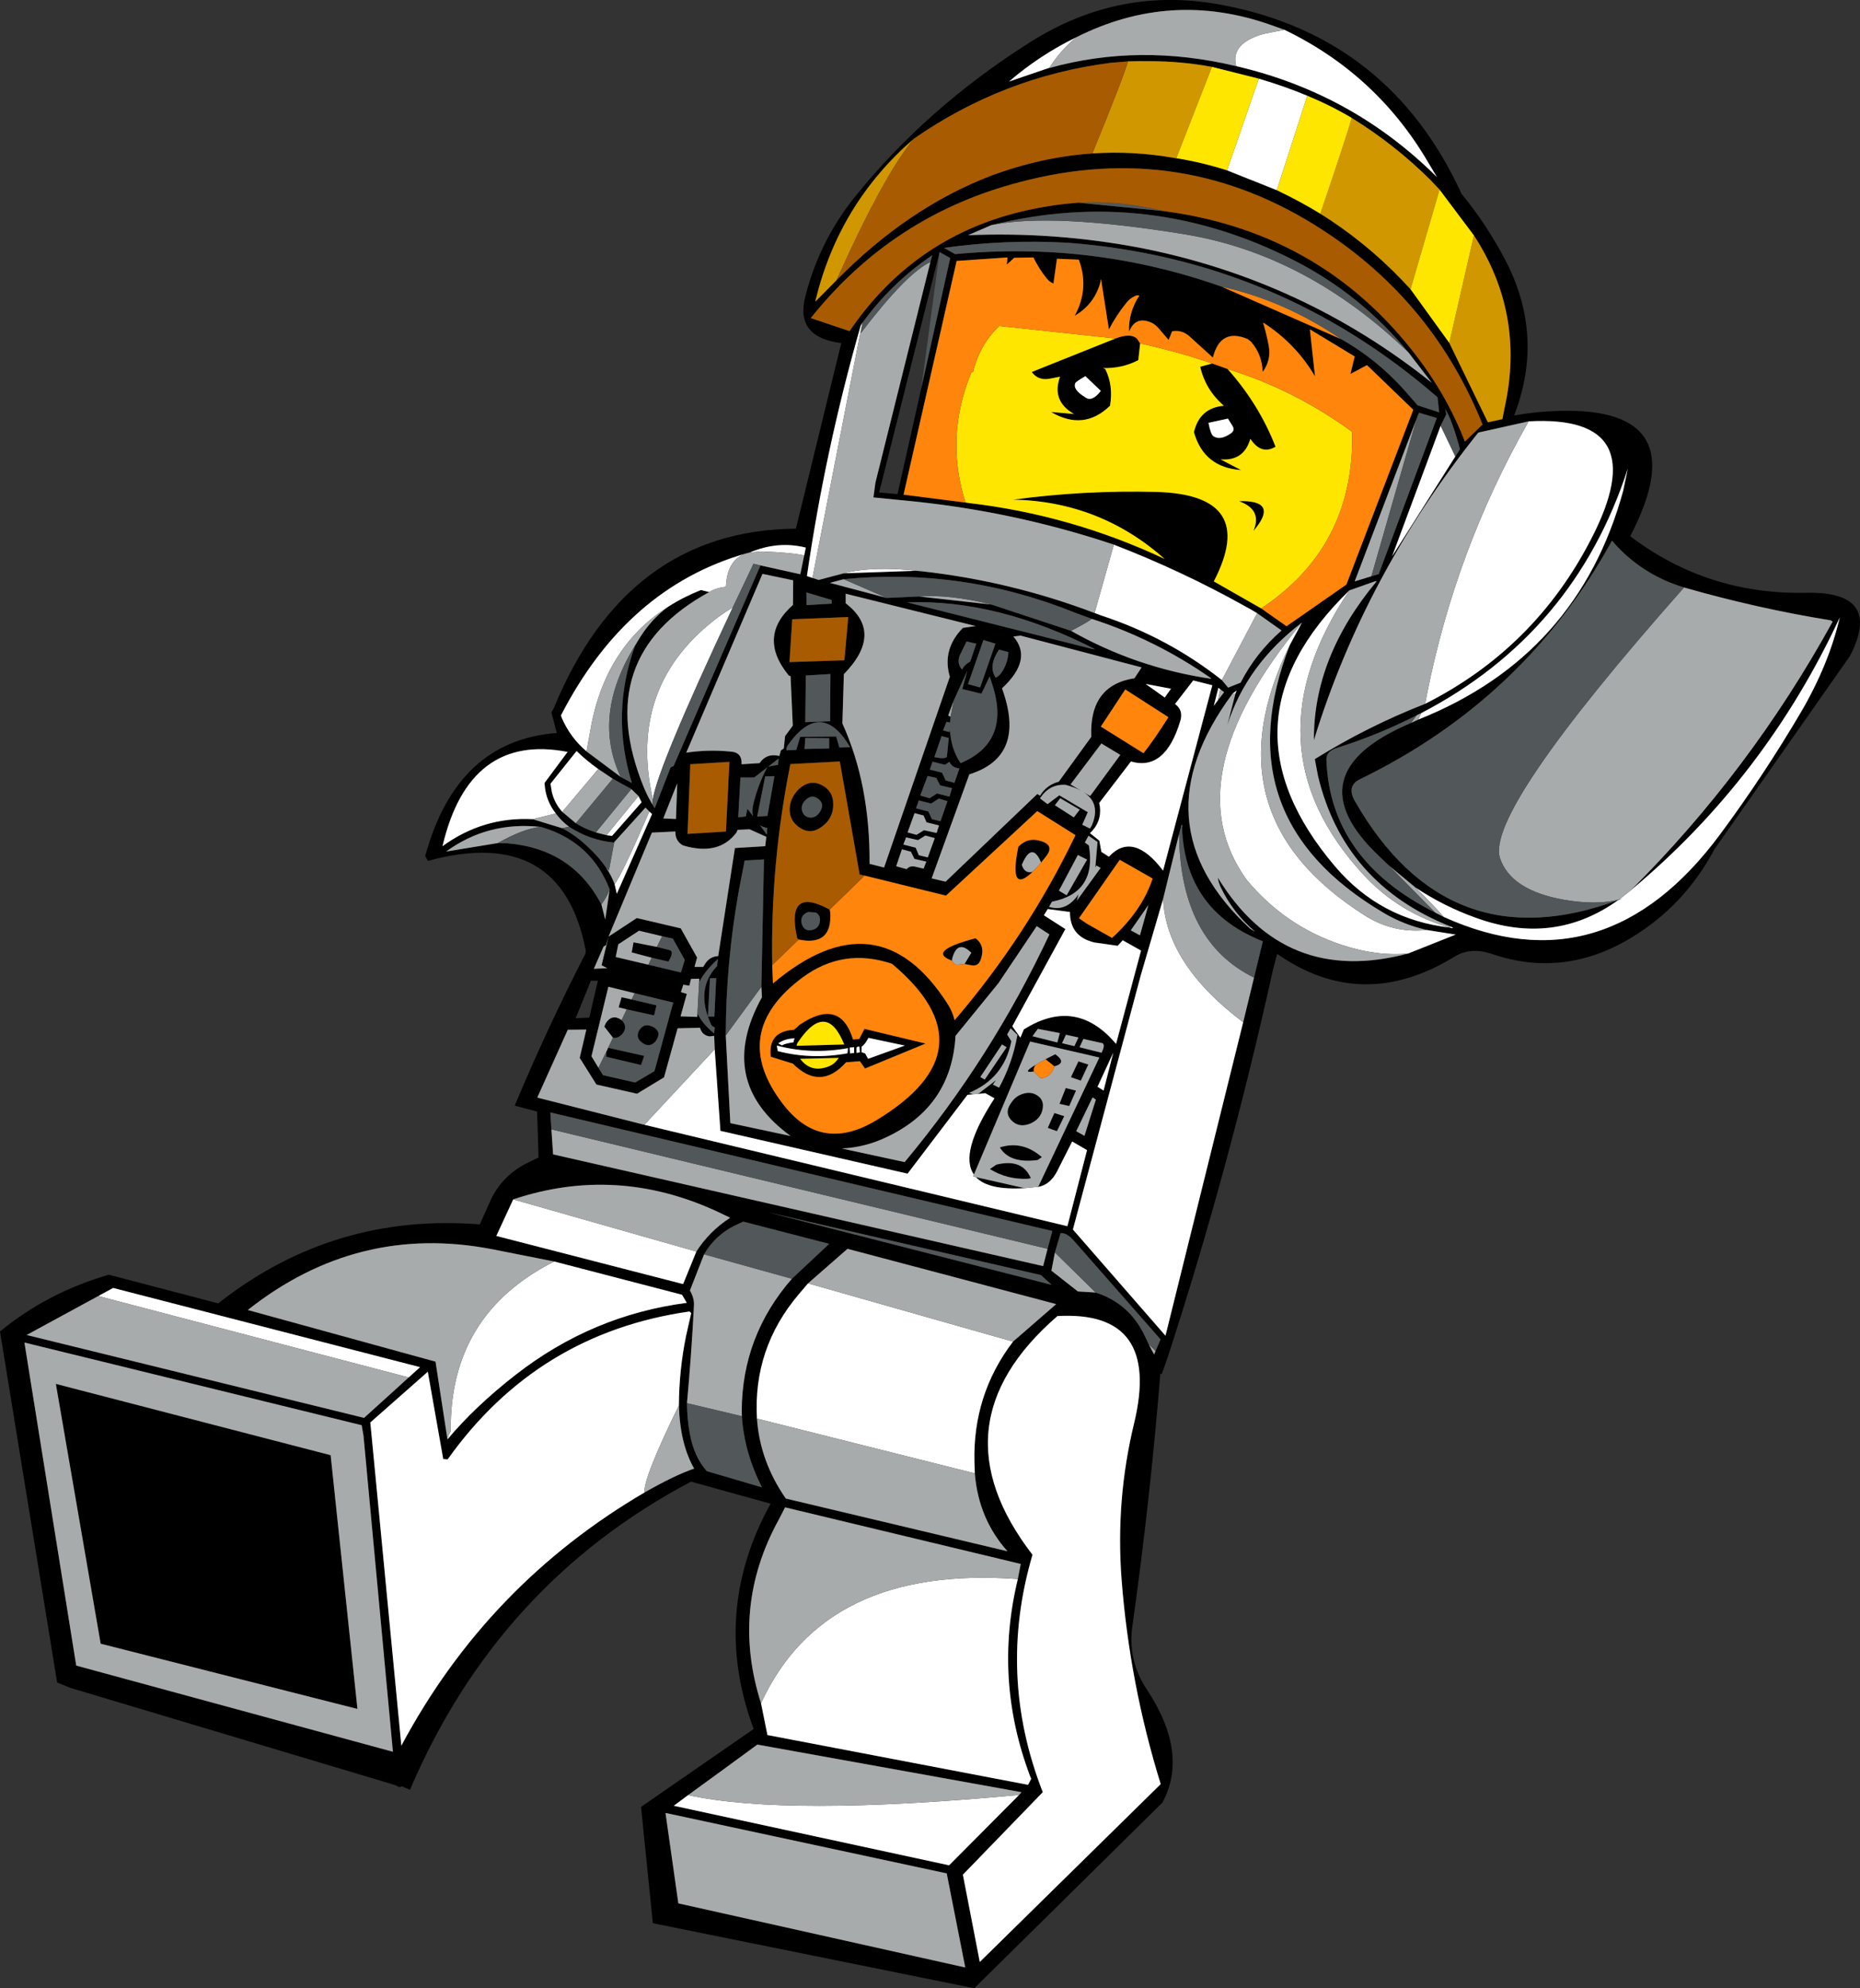 <?xml version="1.0" encoding="UTF-8" standalone="no"?>
<svg xmlns:xlink="http://www.w3.org/1999/xlink" height="541.0px" width="506.3px" xmlns="http://www.w3.org/2000/svg">
  <rect width="100%" height="100%" fill="#333333" stroke="none"/>
  <g transform="matrix(1.0, 0.0, 0.0, 1.0, 0.0, 0.0)">
    <path d="M393.0 249.5 Q436.85 269.3 468.2 227.05 480.1 211.0 490.3 193.65 497.8 180.8 500.8 168.0 480.5 211.75 443.85 242.3 476.45 209.85 498.85 169.15 L498.35 168.8 Q478.25 165.55 458.4 159.85 447.75 156.65 440.15 148.65 L438.8 147.1 Q415.2 190.15 370.25 212.0 366.4 213.85 368.85 218.05 394.15 262.05 440.5 244.9 422.95 257.5 401.65 249.7 393.0 246.6 385.3 241.5 L378.0 235.45 375.8 233.35 Q351.35 210.55 384.1 196.7 L386.05 195.8 Q429.55 178.5 441.85 133.5 L443.1 127.5 Q428.6 172.3 386.85 194.05 L385.6 194.65 Q375.3 199.9 364.25 203.4 361.0 204.3 361.05 206.6 361.95 233.95 390.65 248.3 L393.0 249.5 M491.65 161.3 Q512.6 160.85 503.6 178.45 L466.7 231.05 Q458.55 246.35 444.2 255.05 425.75 266.3 406.05 259.55 400.25 257.6 395.85 260.35 370.8 275.7 347.65 259.55 L346.55 263.7 Q334.5 318.2 318.0 368.85 L316.35 373.55 316.25 373.85 316.2 373.95 316.1 373.9 315.85 373.7 Q313.1 407.95 308.25 442.35 306.9 451.8 312.2 459.75 323.65 477.1 316.4 490.5 L265.2 541.0 177.7 523.3 174.5 491.65 205.15 470.45 Q193.4 438.8 209.75 409.15 L188.1 403.15 Q135.5 430.95 111.6 487.0 L109.4 486.05 Q109.1 486.2 108.75 486.3 L107.5 485.7 19.1 459.25 15.55 457.8 0.0 362.3 Q12.95 351.65 29.65 346.85 L59.4 354.65 Q90.65 330.0 130.6 333.15 L133.7 326.25 Q136.75 320.0 143.1 316.65 L146.6 314.95 146.2 302.45 140.1 300.85 Q148.95 279.7 159.4 259.4 L159.45 258.65 Q152.85 224.35 116.45 234.25 L115.75 232.9 Q124.3 201.5 151.55 199.45 L150.1 193.85 150.8 192.55 Q170.75 144.25 216.65 143.85 L229.0 93.35 Q216.35 91.8 219.2 80.7 223.0 65.8 232.4 53.95 252.1 29.35 280.45 11.45 305.05 -4.1 333.15 1.45 378.3 10.15 397.85 52.75 404.7 61.1 409.7 70.65 420.55 91.35 412.15 113.05 418.3 111.95 424.45 111.8 462.05 110.75 443.75 145.9 464.75 161.85 491.65 161.3 M336.5 18.0 Q368.2 25.35 391.15 48.2 L388.7 44.1 Q374.65 20.15 349.6 8.1 L346.1 6.85 Q318.8 -2.85 292.95 10.15 283.0 15.0 274.65 22.2 L284.6 18.8 285.65 18.45 285.65 18.5 Q310.1 11.7 336.5 18.0 M391.85 51.6 L389.4 49.0 Q379.65 39.3 367.95 32.1 362.45 28.8 355.85 26.05 349.75 23.5 342.65 21.4 L329.9 18.2 Q321.55 16.65 312.95 16.65 309.95 16.6 307.05 16.7 L302.25 17.1 Q273.1 20.85 248.75 37.75 228.4 55.35 222.0 81.7 L221.95 82.05 227.7 76.25 Q247.2 56.45 269.8 47.8 283.55 42.7 297.35 41.75 308.55 41.0 319.75 43.0 L320.2 43.05 Q327.1 44.15 334.0 46.35 L347.55 51.75 Q353.95 54.8 359.4 58.15 L362.2 59.95 Q374.2 67.95 383.95 78.7 L394.5 93.3 405.0 114.9 408.95 114.05 409.65 110.55 Q415.1 85.35 401.2 64.05 L391.85 51.6 M343.3 165.55 L350.2 170.4 366.5 159.05 384.7 111.5 372.1 99.35 367.6 101.75 368.75 97.0 356.55 89.6 357.95 102.4 Q352.65 93.4 343.8 87.75 344.75 90.85 345.35 94.1 346.1 97.9 343.7 101.2 343.55 96.4 340.5 92.95 L339.6 92.25 Q332.2 89.15 330.15 97.3 L324.15 91.85 Q321.85 89.6 319.05 90.15 L318.1 92.5 315.4 89.35 Q314.65 88.5 313.75 87.95 309.15 85.7 307.35 90.25 307.1 85.05 310.15 80.4 L309.45 80.35 308.75 80.65 Q307.5 81.25 306.6 82.4 303.85 85.8 301.85 89.65 L299.7 75.9 299.4 77.3 Q297.65 82.95 292.55 85.9 296.6 78.45 293.65 70.65 L287.7 70.4 286.75 77.15 Q285.6 76.7 284.75 75.55 282.75 73.05 281.3 70.05 L276.05 70.15 274.05 72.0 274.25 70.05 260.4 71.0 245.95 134.6 262.85 136.75 263.55 136.85 Q291.55 140.1 317.05 152.1 299.4 136.45 275.8 135.95 295.15 133.35 314.7 133.85 342.65 134.6 330.4 158.2 L343.3 165.55 M303.65 92.1 Q307.65 90.55 309.45 92.1 L310.35 93.45 309.85 98.0 Q305.4 100.3 300.2 100.15 L300.85 100.4 Q303.1 104.9 302.15 110.4 295.0 117.35 286.1 112.1 L292.35 112.65 Q286.15 109.1 288.55 102.5 L285.7 103.05 Q282.65 103.6 280.9 101.3 L280.9 101.2 303.65 92.1 M329.95 98.9 L334.15 100.4 Q342.75 110.05 347.2 121.55 343.35 123.9 340.35 119.4 338.6 125.5 332.25 125.0 L337.8 127.9 Q327.7 127.2 325.0 117.6 326.5 111.0 333.15 110.4 328.15 106.1 326.7 99.8 L329.95 98.9 M332.55 78.0 L365.1 92.3 Q375.45 98.15 383.4 107.45 L385.9 110.3 391.75 112.2 391.3 108.1 Q347.9 70.4 290.65 66.05 273.7 65.1 256.95 67.45 L260.0 69.15 Q297.4 65.6 332.55 78.0 M383.35 95.85 Q370.55 80.3 352.65 71.05 312.85 50.6 269.85 61.25 L263.5 64.0 Q287.4 63.0 310.95 67.55 354.85 76.3 389.75 104.15 L383.35 95.85 M393.4 111.3 L393.35 111.2 393.4 111.35 393.7 112.7 392.15 115.85 378.95 151.35 396.15 124.2 397.4 122.25 Q395.35 114.45 393.4 111.3 M373.3 156.8 L375.3 156.2 391.1 113.75 386.25 112.3 385.55 114.1 368.75 158.2 373.3 156.8 M316.9 57.45 Q361.45 63.35 387.5 99.45 394.5 109.2 398.75 120.15 L403.55 115.5 Q390.15 82.15 360.05 62.6 321.95 37.8 277.6 49.55 243.05 58.5 220.7 86.55 L231.25 90.1 Q249.15 63.8 280.05 57.1 286.7 55.65 293.5 55.15 L316.9 57.45 M335.5 115.9 L334.25 113.9 328.95 115.05 Q329.55 118.2 330.3 118.7 332.2 119.95 335.15 117.85 336.2 117.05 335.5 115.9 M337.3 136.4 L338.4 136.35 Q348.0 136.5 341.2 144.45 343.65 138.65 337.3 136.4 M342.2 166.85 Q340.5 165.8 338.8 164.9 321.6 155.3 303.2 148.2 275.1 138.8 245.3 136.1 L237.75 135.35 238.3 131.3 253.25 71.3 253.75 69.45 Q242.7 76.95 234.85 87.7 L234.7 87.9 Q234.3 88.45 234.15 89.05 224.6 122.5 219.65 156.75 L221.15 157.25 222.85 157.8 229.65 156.0 249.7 155.3 250.5 155.4 250.95 155.45 Q275.15 158.15 297.95 166.8 L299.85 167.5 Q317.9 173.45 332.6 185.05 L334.3 187.1 337.7 185.75 Q341.85 177.65 348.85 171.55 L342.2 166.85 M291.55 171.65 Q309.3 181.7 329.7 184.7 L329.5 184.45 Q314.5 174.0 297.2 168.4 L292.6 166.7 Q262.05 154.4 229.65 157.6 L225.9 158.6 241.4 162.7 250.15 162.3 269.9 164.5 291.55 171.65 M331.55 190.5 L333.2 188.35 332.15 187.55 331.65 187.15 330.4 192.05 331.55 190.5 M336.3 188.7 L336.6 187.9 335.5 188.75 Q309.3 224.05 340.3 252.7 L341.7 253.55 Q335.7 248.5 332.35 241.55 331.7 240.25 331.5 238.8 349.6 268.4 383.3 259.45 L396.25 254.3 388.4 253.05 Q381.95 251.6 376.4 248.25 332.85 222.4 351.1 175.5 L354.4 169.4 Q339.35 180.85 334.1 197.25 L336.3 188.7 M330.0 186.45 L324.8 185.15 319.85 191.55 Q322.15 193.25 321.3 196.1 317.2 209.9 307.85 207.2 L299.2 218.5 299.4 219.45 Q299.9 223.7 296.7 226.7 L299.25 228.75 299.8 231.8 301.85 233.1 Q308.4 226.1 316.6 236.9 L330.0 186.45 M416.1 114.65 L402.4 117.7 Q371.5 156.35 357.65 201.4 357.5 178.75 374.75 158.15 L374.35 158.15 367.3 160.65 Q330.2 196.7 363.45 235.8 375.75 250.25 394.7 252.4 395.4 252.65 395.5 252.4 L394.8 252.1 Q365.7 240.45 358.75 211.05 L357.9 206.55 Q372.3 197.6 387.95 191.5 417.8 176.45 433.15 146.6 450.65 112.75 416.1 114.65 M341.35 266.0 L343.75 256.1 Q342.5 255.7 341.35 255.1 322.6 246.55 321.75 225.25 L321.7 224.35 321.55 224.7 320.9 227.1 316.6 244.6 310.5 265.45 292.05 334.55 317.25 363.45 338.4 278.15 341.35 266.0 M250.8 105.55 L258.65 70.2 255.75 68.6 239.3 134.0 244.3 134.45 250.8 105.55 M172.9 175.6 L174.15 173.55 Q177.35 168.4 181.95 165.05 186.0 162.45 190.8 160.55 L193.05 161.1 Q160.8 178.75 175.25 214.25 176.45 217.15 178.2 219.85 L178.25 219.8 182.55 208.8 183.35 208.45 207.0 153.85 217.85 156.25 218.9 151.15 219.35 149.0 Q211.7 147.1 204.05 150.35 L203.05 150.6 Q170.6 159.9 152.7 194.65 L152.9 195.3 Q155.2 200.65 159.65 204.45 L168.95 211.4 172.0 213.05 Q166.15 194.1 172.9 175.6 M226.4 164.25 L226.35 163.25 219.5 161.2 219.55 164.65 226.4 164.25 M230.2 161.55 L230.2 164.15 Q240.65 172.2 229.7 183.45 L229.3 196.85 Q236.85 213.45 236.7 235.05 L240.65 236.05 258.55 184.15 Q256.35 176.7 262.1 170.85 L265.6 170.35 230.2 161.55 M215.9 157.9 L207.55 156.15 186.8 204.8 Q192.75 203.9 198.8 204.5 202.05 204.65 201.85 207.95 L206.75 207.65 Q208.65 204.85 212.15 205.7 L212.55 204.2 213.35 203.65 213.7 200.3 215.8 197.45 215.2 184.0 214.7 183.8 Q206.05 173.25 215.85 164.6 L215.9 157.9 M219.35 183.8 L219.2 196.5 225.95 196.25 226.05 183.4 219.35 183.8 M215.65 168.5 L214.9 180.15 229.85 179.65 230.9 167.9 215.65 168.5 M299.65 106.35 L295.45 102.35 Q292.85 103.85 292.7 104.25 291.95 106.0 295.4 108.1 297.25 109.5 299.65 106.35 M277.8 172.95 L275.85 173.2 Q281.25 179.4 272.75 187.3 279.5 205.85 263.85 210.7 L253.6 239.0 257.4 239.9 282.35 216.05 283.1 216.5 Q284.9 213.55 288.2 212.7 L297.05 200.5 Q296.45 186.45 308.8 184.55 L310.75 181.6 277.8 172.95 M259.6 190.65 L258.1 194.7 258.75 195.0 258.6 196.6 257.65 196.4 256.7 198.75 258.5 199.2 258.6 198.55 Q258.8 203.6 261.45 207.65 274.7 202.15 270.45 187.35 L269.4 184.05 267.15 188.75 261.95 187.5 263.3 182.5 259.6 190.65 M270.95 175.15 L267.7 174.15 263.5 186.15 266.8 187.05 270.95 175.15 M271.05 184.4 Q272.2 183.8 272.85 182.65 274.3 180.35 274.5 177.45 L271.95 176.75 Q268.9 181.3 271.05 184.4 M263.1 174.55 L261.2 178.45 Q260.45 180.6 261.9 182.2 262.4 180.95 264.1 180.0 L265.75 175.15 263.1 174.55 M297.4 176.6 L298.1 176.65 Q271.35 163.0 246.95 163.9 L297.4 176.6 M317.05 189.8 L318.75 187.4 311.85 186.1 317.05 189.8 M318.05 195.15 L306.3 187.6 299.65 197.7 311.25 204.95 Q314.0 201.55 318.05 195.15 M162.85 209.25 Q159.55 206.9 156.95 204.35 L149.85 213.25 150.2 215.45 Q150.9 218.5 153.05 220.9 L156.75 224.0 Q159.1 225.5 162.2 226.5 L165.1 227.25 166.6 227.45 174.65 218.3 173.8 216.6 171.85 214.7 166.8 211.9 162.85 209.25 M151.3 221.35 Q148.55 217.85 148.25 213.4 L148.25 213.0 154.5 204.6 Q127.7 199.4 120.45 230.25 131.5 222.2 145.0 222.9 L153.0 225.35 Q156.65 227.2 160.1 230.5 163.1 233.3 164.95 236.05 166.5 238.35 167.3 240.6 L167.9 243.2 177.5 221.5 176.75 220.8 175.7 219.75 167.2 229.15 167.05 229.25 Q160.5 228.6 154.9 224.95 152.8 223.4 151.3 221.35 M135.5 229.4 L137.95 229.45 Q155.7 230.85 163.7 246.1 L164.75 250.2 165.95 242.0 Q161.05 229.3 147.9 225.2 L147.15 225.0 Q132.75 223.45 121.45 231.7 L135.5 229.4 M156.7 277.05 L160.4 276.9 162.75 266.85 160.85 266.85 156.7 277.05 M194.55 285.5 L194.4 281.85 193.15 282.0 Q191.1 281.7 190.55 279.65 L184.45 279.8 180.75 293.15 173.4 297.6 162.35 295.1 157.8 287.85 159.6 280.15 154.55 280.2 146.25 298.65 175.4 306.05 290.55 333.65 295.9 312.95 291.85 310.6 287.75 318.7 Q285.85 322.4 282.6 322.95 L299.25 287.75 280.4 283.4 265.1 319.6 Q261.0 313.75 270.7 298.85 L268.2 297.45 266.25 297.65 271.15 293.9 270.25 295.1 271.95 295.95 Q275.6 289.25 276.95 281.6 L275.1 279.8 274.15 281.5 275.3 283.3 Q273.3 293.45 263.8 297.35 L264.9 297.75 263.35 297.9 247.05 319.35 196.1 307.7 194.55 285.5 M111.25 374.8 L114.35 372.0 30.8 350.45 26.75 352.65 7.25 363.25 99.1 385.8 111.25 374.8 M285.15 339.8 L286.45 334.95 149.8 302.7 150.1 307.3 150.55 314.1 283.95 344.5 285.15 339.8 M139.7 326.35 L135.1 336.3 185.95 349.4 189.55 340.55 Q193.05 335.05 198.75 331.35 L195.1 329.6 Q167.7 317.0 139.7 326.35 M150.85 343.25 L133.9 339.9 Q97.3 332.85 67.45 356.45 L118.55 370.5 121.8 391.65 Q129.45 382.55 140.4 374.05 161.2 357.85 186.95 354.5 L185.65 352.3 150.85 343.25 M98.95 390.7 L98.45 387.8 6.65 365.3 20.75 453.2 106.95 476.65 98.95 390.7 M184.8 382.4 Q184.85 372.8 186.75 363.5 L188.15 357.3 187.7 356.85 Q146.3 362.75 121.85 397.1 L120.65 397.0 116.45 373.25 100.8 387.05 109.25 475.0 Q132.7 431.05 175.7 405.95 183.8 401.35 188.95 399.6 185.1 392.9 184.8 382.4 M90.0 395.95 L97.3 465.0 27.4 447.25 15.2 376.55 90.0 395.95 M288.25 242.35 L290.35 243.6 295.9 233.9 293.4 232.65 288.25 242.35 M298.75 229.1 L296.3 227.4 295.3 229.25 296.4 230.05 Q298.6 242.95 286.35 245.35 L285.55 246.75 Q290.25 248.2 293.6 243.3 L293.1 245.1 299.6 236.15 298.45 235.5 298.15 236.05 298.75 229.1 M288.6 217.2 L287.15 219.1 292.3 222.4 293.9 220.3 288.6 217.2 M285.15 218.8 L288.35 216.4 296.1 221.0 294.6 224.4 296.7 225.45 297.2 224.6 Q299.75 218.6 294.95 215.55 L296.75 216.6 304.95 205.4 299.8 202.3 291.4 213.45 294.2 215.1 Q292.5 214.2 290.05 213.55 285.6 213.3 283.1 217.25 L285.15 218.8 M313.75 239.05 L304.8 233.95 293.7 249.85 295.8 251.3 302.7 255.2 Q310.85 247.8 313.75 239.05 M257.2 208.1 L253.85 207.25 253.1 209.4 256.45 210.25 257.4 212.35 259.8 213.0 261.15 209.1 Q259.1 208.85 258.45 207.3 L257.2 208.1 M254.35 206.0 Q256.95 206.6 257.75 205.95 L258.25 200.8 256.3 200.3 254.35 206.0 M251.4 221.9 L248.95 221.25 247.05 226.5 249.5 227.15 251.5 225.9 254.95 226.65 255.6 224.6 252.2 223.75 251.4 221.9 M250.5 216.45 L253.05 217.2 255.05 215.9 258.45 216.75 259.15 214.45 255.9 213.7 254.85 211.65 252.5 211.15 250.5 216.45 M250.1 217.8 L249.35 219.95 252.7 220.8 253.7 222.9 256.0 223.45 257.9 218.0 255.55 217.3 253.45 218.65 250.1 217.8 M247.95 231.75 L245.5 231.1 243.95 235.7 246.8 236.5 Q247.6 235.5 249.05 235.8 L251.4 236.35 252.15 234.45 248.9 233.7 247.95 231.75 M251.9 227.35 L249.9 228.6 246.65 227.85 245.9 229.8 249.25 230.65 250.1 232.7 252.55 233.3 254.45 228.05 251.9 227.35 M281.1 237.2 Q274.5 243.6 277.2 230.4 279.6 227.9 282.8 228.7 287.3 229.8 284.75 233.0 L283.4 234.7 Q280.9 228.8 278.15 235.3 L278.25 235.65 Q279.1 237.8 281.1 237.2 M210.2 262.6 L210.4 267.6 Q239.0 243.5 258.0 273.25 259.25 275.2 259.85 277.6 279.65 254.5 292.75 227.25 L282.35 220.7 257.5 243.7 235.35 238.25 234.0 237.95 228.6 207.2 215.15 207.9 Q209.7 234.95 210.2 262.6 M225.85 247.5 L226.0 248.25 Q226.6 257.55 217.4 255.65 217.0 255.35 216.95 255.05 213.9 241.0 225.85 247.5 M282.2 252.0 L271.75 267.55 260.1 281.85 Q259.0 301.05 241.45 309.35 235.6 312.2 229.15 312.5 L246.25 316.2 Q269.95 287.8 285.65 254.25 L282.2 252.0 M259.15 261.4 Q252.05 258.85 265.55 255.3 267.8 256.95 267.3 259.8 266.75 263.2 264.35 262.65 L262.55 262.3 264.4 259.25 Q260.55 255.45 259.15 261.0 L259.15 261.4 M275.55 279.25 L277.75 282.35 278.7 280.1 Q292.9 271.15 303.8 284.05 L310.6 258.65 305.6 255.85 304.25 257.35 297.9 256.45 Q291.2 254.85 291.25 248.15 L285.2 247.35 284.15 249.05 290.0 252.8 275.55 279.25 M266.85 293.05 L268.05 293.75 274.0 284.95 272.75 284.2 266.85 293.05 M282.5 279.95 L281.05 281.95 287.8 283.65 288.5 281.1 282.5 279.95 M281.4 291.55 Q277.95 292.1 281.95 289.7 281.2 290.6 281.4 291.55 M284.6 288.2 L287.25 286.85 Q290.45 289.15 287.2 290.1 L287.0 290.15 284.6 288.2 M293.55 282.3 L290.15 281.55 289.1 283.85 292.45 284.65 293.55 282.3 M300.1 283.85 L294.9 282.7 293.85 284.95 299.85 286.45 Q300.9 284.35 300.1 283.85 M307.8 253.15 L310.3 254.5 312.6 246.25 307.8 253.15 M291.5 293.1 L293.55 288.8 296.25 289.65 294.2 294.05 291.5 293.1 M290.1 296.05 L292.9 296.75 291.05 300.95 288.4 300.35 290.1 296.05 M298.75 295.7 L300.4 296.75 303.05 286.4 298.75 295.7 M224.7 214.25 Q226.8 215.9 226.8 218.7 226.9 221.55 225.1 223.7 220.9 228.1 216.9 224.6 214.85 222.85 214.95 220.0 215.1 217.15 217.25 214.9 220.8 211.45 224.7 214.25 M206.9 224.6 L208.75 227.1 208.85 225.3 Q207.7 225.05 206.9 224.6 M218.25 220.25 Q218.55 222.0 220.1 222.4 221.8 222.75 223.0 221.2 224.8 218.65 222.4 217.15 220.95 216.25 219.55 217.45 218.1 218.65 218.25 220.25 M208.3 211.25 L206.1 222.2 208.9 222.0 210.8 211.2 208.3 211.25 M204.95 222.05 Q204.6 220.6 205.1 218.6 206.35 213.5 208.8 208.85 L205.3 211.55 201.55 211.55 200.95 222.4 203.0 222.15 203.45 220.05 204.95 222.05 M209.1 208.6 L211.8 208.1 211.95 206.4 209.1 208.6 M225.7 203.65 L225.7 200.85 219.2 200.8 219.0 203.8 225.7 203.65 M228.5 203.4 L231.4 203.3 Q223.5 189.95 214.4 202.85 214.05 203.4 214.05 204.15 L216.75 204.05 217.8 200.5 227.6 200.4 228.5 203.4 M208.3 230.25 L208.6 227.7 204.05 225.65 200.8 225.8 200.45 226.55 Q195.65 232.95 185.95 230.05 L185.45 229.75 Q183.75 228.5 183.85 226.25 L177.45 226.55 165.65 254.85 164.95 257.2 164.3 257.55 161.65 263.6 165.3 263.45 163.75 262.65 165.65 254.85 173.35 249.8 185.3 252.6 189.75 260.55 189.05 263.1 191.4 263.1 192.1 262.0 Q193.35 260.25 195.5 260.15 L200.05 230.75 208.3 230.25 M207.25 268.5 L207.95 233.85 202.7 234.15 201.1 242.4 Q197.6 262.0 197.55 281.75 L198.8 305.6 215.2 309.1 Q194.75 294.2 207.4 271.35 L207.25 268.5 M198.55 207.3 L187.9 207.95 187.15 226.9 197.6 226.25 198.55 207.3 M184.0 222.85 L184.35 213.15 180.55 222.7 184.0 222.85 M176.5 262.5 L185.35 264.6 186.4 261.2 183.15 255.4 180.25 254.75 173.95 253.25 168.3 256.95 167.6 260.4 176.5 262.5 M178.8 257.65 L182.2 258.5 Q183.65 258.8 181.95 261.65 L177.4 260.6 171.95 259.15 172.45 256.4 178.8 257.65 M190.3 267.3 L190.35 266.3 188.1 266.35 187.65 268.2 186.0 267.95 185.35 269.95 186.95 270.45 185.25 276.55 189.8 276.7 189.85 275.7 Q191.1 278.5 194.4 281.2 L194.55 279.55 Q193.75 279.25 193.55 278.75 189.15 269.2 195.2 262.85 L195.4 260.95 Q191.85 264.2 190.3 267.3 M194.95 266.15 L193.25 266.2 192.7 276.6 194.45 276.6 194.95 266.15 M170.6 274.65 L168.4 274.1 169.2 271.35 171.95 271.95 178.7 273.55 178.05 276.3 170.6 274.65 M172.75 270.25 L165.6 268.5 161.0 287.4 162.9 290.55 164.15 292.55 172.9 294.55 178.15 291.45 183.25 272.8 172.75 270.25 M165.1 286.05 L165.55 285.1 175.35 287.3 174.5 289.8 165.0 287.55 165.1 286.05 M166.85 282.35 L164.5 279.35 164.9 278.4 Q166.65 275.75 169.2 277.55 171.05 279.4 169.35 281.4 168.1 282.65 166.85 282.35 M177.9 279.5 Q180.25 280.8 178.45 283.35 176.9 285.15 174.9 283.8 172.9 282.45 173.95 280.4 175.35 278.1 177.9 279.5 M222.1 248.3 L220.0 248.15 Q217.75 249.0 218.2 251.25 218.85 253.5 220.95 253.05 222.7 252.75 223.1 251.05 223.55 249.2 222.1 248.3 M216.15 280.2 L217.65 278.85 Q228.7 271.35 232.2 282.85 L233.9 282.7 235.3 279.95 251.95 283.95 235.45 290.75 234.05 288.75 230.3 289.05 Q223.3 296.9 215.8 289.4 L209.8 287.55 Q209.0 280.6 216.15 280.2 M216.0 283.6 Q216.05 282.9 216.35 282.55 213.75 282.55 211.85 283.9 L212.85 284.45 Q213.6 283.95 216.0 283.6 M217.1 283.75 Q216.9 284.1 216.85 284.55 L229.8 284.2 Q224.9 272.05 217.1 283.75 M211.45 284.5 L211.7 286.0 Q220.95 288.4 230.7 286.6 L230.8 285.2 Q220.9 287.0 211.45 284.5 M225.85 290.05 Q227.35 289.35 228.3 287.85 L217.8 288.1 Q220.85 292.15 225.85 290.05 M233.15 286.5 L234.05 286.35 233.95 284.8 Q233.4 284.7 233.15 285.05 L233.15 286.5 M234.55 284.75 L234.5 286.3 235.5 286.65 236.3 288.1 246.3 284.5 236.4 282.4 Q235.3 284.45 234.55 284.75 M231.3 285.05 L231.4 286.65 232.5 286.5 232.5 284.95 231.3 285.05 M242.8 262.25 Q229.5 257.75 218.35 266.05 198.35 281.0 213.0 300.25 223.35 313.9 238.4 304.9 270.6 285.55 242.8 262.25 M215.55 347.95 L225.7 338.45 202.3 332.4 199.75 333.6 Q194.6 336.25 191.65 341.3 L187.8 351.15 Q189.0 353.2 188.9 355.15 188.25 368.15 187.0 381.8 187.05 386.25 187.75 390.0 188.9 396.4 192.4 400.3 L207.4 404.7 Q202.55 395.1 201.95 385.35 L201.9 383.9 Q202.0 363.5 215.55 347.95 M219.95 349.2 L217.4 352.2 Q204.95 366.9 206.05 386.0 206.85 397.6 213.9 407.75 L274.25 422.1 Q266.35 413.3 265.35 400.9 L265.25 397.95 Q264.75 379.5 275.75 365.05 L287.5 354.85 230.7 339.8 219.95 349.2 M298.3 299.2 L297.4 298.6 292.95 307.8 295.2 309.05 298.3 299.2 M287.7 307.8 L285.2 306.9 287.0 302.85 289.7 303.7 287.7 307.8 M314.55 367.6 L315.9 364.45 292.4 337.7 Q290.35 335.35 288.7 335.55 L287.15 340.8 286.2 345.75 293.4 351.4 298.25 351.7 Q307.65 354.7 311.85 364.0 L312.7 365.8 314.15 368.55 314.55 367.6 M280.4 305.75 Q277.6 306.85 275.7 305.2 273.1 302.95 275.3 300.0 276.55 298.1 278.7 297.55 280.65 297.0 282.25 298.0 284.3 299.25 283.8 301.8 283.3 304.5 280.4 305.75 M269.45 318.1 L271.2 316.9 Q278.3 315.15 280.6 320.6 L279.7 320.75 Q274.15 321.0 269.45 318.1 M282.45 315.65 Q274.8 316.65 272.15 312.2 278.35 310.25 283.6 314.85 L282.45 315.65 M278.95 323.3 Q269.0 323.9 265.65 320.3 L278.95 323.3 M308.7 387.3 Q316.15 356.5 287.85 358.1 253.75 387.6 281.05 423.05 271.4 455.8 283.85 487.65 L262.1 510.1 266.7 533.85 315.95 485.45 Q307.5 458.2 305.3 429.8 303.65 408.15 308.7 387.3 M286.25 349.6 L283.35 346.95 209.15 329.9 286.25 349.6 M277.05 429.7 L277.85 425.55 213.7 410.15 211.95 413.55 Q198.85 437.45 207.15 463.45 L208.9 472.1 279.85 485.65 280.7 484.0 280.4 483.3 Q270.45 456.95 277.05 429.7 M277.4 488.4 L278.05 487.65 206.15 474.7 Q196.75 481.6 187.3 488.45 L183.4 491.35 258.35 507.55 277.4 488.4 M262.75 535.35 L257.7 509.75 181.15 493.3 184.65 517.9 262.75 535.35" fill="#000000" fill-rule="evenodd" stroke="none"/>
    <path d="M443.85 242.3 Q480.5 211.75 500.8 168.0 497.8 180.8 490.3 193.65 480.1 211.0 468.2 227.05 436.85 269.3 393.0 249.5 390.65 246.75 385.3 241.5 393.0 246.6 401.65 249.7 422.95 257.5 440.5 244.9 L441.65 244.5 440.75 244.75 443.85 242.3 M386.85 194.05 Q428.6 172.3 443.1 127.5 L441.85 133.5 Q429.55 178.5 386.05 195.8 L386.85 194.05 M349.6 8.1 Q374.65 20.15 388.7 44.1 L391.15 48.2 Q368.2 25.35 336.5 18.0 334.85 11.85 343.85 9.25 L349.6 8.1 M285.65 18.45 L284.6 18.8 274.65 22.2 Q283.0 15.0 292.95 10.15 288.65 13.7 285.65 18.45 M347.55 51.75 L334.0 46.35 342.65 21.4 Q349.75 23.5 355.85 26.05 L347.55 51.75 M393.4 111.35 L393.35 111.2 393.4 111.3 393.4 111.35 M396.15 124.2 L378.95 151.35 392.15 115.85 396.15 124.2 M335.5 115.9 Q336.2 117.05 335.15 117.85 332.2 119.95 330.3 118.7 329.55 118.2 328.95 115.05 L334.25 113.9 335.5 115.9 M303.2 148.2 Q321.6 155.3 338.8 164.9 340.5 165.8 342.2 166.85 L332.6 185.05 Q317.9 173.45 299.85 167.5 L297.95 166.8 303.2 148.2 M250.5 155.4 L249.7 155.3 229.65 156.0 Q237.7 153.95 250.5 155.4 M221.15 157.25 L219.65 156.75 Q224.6 122.5 234.15 89.05 234.3 88.45 234.7 87.9 L221.15 157.25 M331.55 190.5 L330.4 192.05 331.65 187.15 332.15 187.55 331.55 190.5 M335.5 188.75 L336.6 187.9 336.3 188.7 335.5 188.75 M354.4 169.4 L351.1 175.5 Q328.35 221.8 371.6 249.15 379.3 254.0 388.4 253.05 L396.25 254.3 383.3 259.45 Q374.75 260.25 365.2 257.1 349.8 252.0 339.35 239.4 319.35 211.7 354.4 169.4 M330.0 186.45 L316.6 236.9 Q308.4 226.1 301.85 233.1 L299.8 231.8 299.25 228.75 296.7 226.7 Q299.9 223.7 299.4 219.45 L299.2 218.5 307.85 207.2 Q317.2 209.9 321.3 196.1 322.15 193.25 319.85 191.55 L324.8 185.15 330.0 186.45 M416.1 114.65 Q450.65 112.75 433.15 146.6 417.8 176.45 387.95 191.5 L388.4 189.05 Q396.2 149.55 416.1 114.65 M394.8 252.1 L395.5 252.4 Q395.4 252.65 394.7 252.4 375.75 250.25 363.45 235.8 330.2 196.7 367.3 160.65 338.9 202.95 371.05 237.9 380.75 248.45 394.7 252.4 L394.8 252.1 M338.4 278.15 L317.25 363.45 292.05 334.55 310.5 265.45 316.6 244.6 Q317.45 262.4 338.4 278.15 M181.95 165.05 Q164.5 176.1 160.65 199.0 L159.65 204.45 Q155.2 200.65 152.9 195.3 L152.7 194.65 Q170.6 159.9 203.05 150.6 197.9 152.35 197.6 159.65 194.95 159.95 193.05 161.1 L190.8 160.55 Q186.0 162.45 181.95 165.05 M178.2 219.85 L178.15 219.65 178.25 219.8 178.2 219.85 M177.7 217.5 Q170.65 186.15 196.0 167.55 197.65 166.35 199.45 165.3 179.05 208.75 177.7 217.5 M218.9 151.15 Q215.6 150.35 207.2 150.05 L204.05 150.35 Q211.7 147.1 219.35 149.0 L218.9 151.15 M299.65 106.35 Q297.25 109.5 295.4 108.1 291.95 106.0 292.7 104.25 292.85 103.85 295.45 102.35 L299.65 106.35 M317.05 189.8 L311.85 186.1 318.75 187.4 317.05 189.8 M153.05 220.9 Q150.9 218.5 150.2 215.45 L149.85 213.25 156.95 204.35 Q159.55 206.9 162.85 209.25 L153.05 220.9 M173.8 216.6 L174.65 218.3 166.6 227.45 165.1 227.25 173.8 216.6 M145.0 222.9 Q131.5 222.2 120.45 230.25 127.7 199.4 154.5 204.6 L148.25 213.0 148.25 213.4 Q148.55 217.85 151.3 221.35 L145.0 222.9 M176.75 220.8 L177.5 221.5 167.9 243.2 167.3 240.6 Q169.4 237.8 176.75 220.8 M194.55 285.5 L196.1 307.7 247.05 319.35 263.35 297.9 264.9 297.75 266.25 297.65 268.2 297.45 270.7 298.85 Q261.0 313.75 265.1 319.6 L264.9 320.1 265.65 320.3 Q269.0 323.9 278.95 323.3 L282.4 322.95 282.6 322.95 Q285.85 322.4 287.75 318.7 L291.85 310.6 295.9 312.95 290.55 333.65 175.4 306.05 194.55 285.5 M26.75 352.65 L30.8 350.45 114.35 372.0 111.25 374.8 26.75 352.65 M189.55 340.55 L185.95 349.4 135.1 336.3 139.7 326.35 189.55 340.55 M150.85 343.25 L185.65 352.3 186.95 354.5 Q161.2 357.85 140.4 374.05 129.45 382.55 121.8 391.65 122.15 390.15 122.7 389.45 122.3 357.65 150.85 343.25 M175.7 405.95 Q132.7 431.05 109.25 475.0 L100.8 387.05 116.45 373.25 120.65 397.0 121.85 397.1 Q146.3 362.75 187.7 356.85 L188.15 357.3 186.75 363.5 Q184.85 372.8 184.8 382.4 175.15 402.1 175.45 405.95 L175.7 405.95 M275.55 279.25 L290.0 252.8 284.15 249.05 285.2 247.35 291.25 248.15 Q291.2 254.85 297.9 256.45 L304.25 257.35 305.6 255.85 310.6 258.65 303.8 284.05 Q292.9 271.15 278.7 280.1 L277.75 282.35 275.55 279.25 M298.75 295.7 L303.05 286.4 300.4 296.75 298.75 295.7 M216.0 283.6 Q213.6 283.95 212.85 284.45 L211.85 283.9 Q213.75 282.55 216.35 282.55 216.05 282.9 216.0 283.6 M211.45 284.5 Q220.9 287.0 230.8 285.2 L230.7 286.6 Q220.95 288.4 211.7 286.0 L211.45 284.5 M231.3 285.05 L232.5 284.95 232.5 286.5 231.4 286.65 231.3 285.05 M234.55 284.75 Q235.3 284.45 236.4 282.4 L246.3 284.5 236.3 288.1 235.5 286.65 234.5 286.3 234.55 284.75 M233.15 286.5 L233.15 285.05 Q233.4 284.7 233.95 284.8 L234.05 286.35 233.15 286.5 M206.05 386.0 Q204.95 366.9 217.4 352.2 L219.95 349.2 275.75 365.05 Q264.75 379.5 265.25 397.95 L265.35 400.9 206.05 386.0 M308.7 387.3 Q303.65 408.15 305.3 429.8 307.5 458.2 315.95 485.45 L266.7 533.85 262.1 510.1 283.85 487.65 Q271.4 455.8 281.05 423.05 253.75 387.6 287.85 358.1 316.15 356.5 308.7 387.3 M207.15 463.45 Q224.45 425.8 277.0 429.65 L277.05 429.7 Q270.45 456.95 280.4 483.3 L280.7 484.0 279.85 485.65 208.9 472.1 207.15 463.45 M277.4 488.4 L258.35 507.55 183.4 491.35 187.3 488.45 Q214.1 494.3 277.4 488.4" fill="#ffffff" fill-rule="evenodd" stroke="none"/>
    <path d="M443.85 242.3 L440.75 244.75 Q434.75 246.35 425.85 244.85 411.25 242.3 408.3 233.5 404.2 221.05 458.4 159.85 478.25 165.55 498.35 168.8 L498.85 169.15 Q476.45 209.85 443.85 242.3 M385.3 241.5 Q390.65 246.75 393.0 249.5 L390.65 248.3 378.0 235.45 385.3 241.5 M385.6 194.65 L386.85 194.05 386.05 195.8 384.1 196.7 385.6 194.65 M336.5 18.0 Q310.1 11.7 285.65 18.5 L285.65 18.45 Q288.65 13.7 292.95 10.15 318.8 -2.85 346.1 6.85 L349.6 8.1 343.85 9.25 Q334.85 11.85 336.5 18.0 M263.55 136.85 L262.85 136.75 262.8 136.7 263.55 136.85 M383.35 95.85 L389.75 104.15 Q354.85 76.3 310.95 67.55 287.4 63.0 263.5 64.0 L269.85 61.25 Q286.25 57.85 322.5 63.75 355.65 69.2 383.35 95.85 M373.3 156.8 L368.75 158.2 385.55 114.1 373.3 156.8 M342.2 166.85 L348.85 171.55 Q341.85 177.65 337.7 185.75 L334.3 187.1 332.6 185.05 342.2 166.85 M297.95 166.8 Q275.15 158.15 250.95 155.45 L250.5 155.4 Q237.7 153.95 229.65 156.0 L222.85 157.8 221.15 157.25 234.7 87.9 234.85 87.7 234.3 90.65 Q246.85 74.25 253.25 71.3 L238.3 131.3 237.75 135.35 245.3 136.1 Q275.1 138.8 303.2 148.2 L297.95 166.8 M297.2 168.4 Q314.5 174.0 329.5 184.45 L329.7 184.7 Q309.3 181.7 291.55 171.65 295.7 169.5 297.2 168.4 M269.9 164.5 L250.15 162.3 Q258.45 161.65 269.9 164.5 M241.4 162.7 L225.9 158.6 229.65 157.6 241.4 162.7 M332.15 187.55 L333.2 188.35 331.55 190.5 332.15 187.55 M335.5 188.75 L336.3 188.7 334.1 197.25 Q339.35 180.85 354.4 169.4 319.35 211.7 339.35 239.4 349.8 252.0 365.2 257.1 374.75 260.25 383.3 259.45 349.6 268.4 331.5 238.8 331.7 240.25 332.35 241.55 335.7 248.5 341.7 253.55 L340.3 252.7 Q309.3 224.05 335.5 188.75 M351.1 175.5 Q332.85 222.4 376.4 248.25 381.95 251.6 388.4 253.05 379.3 254.0 371.6 249.15 328.35 221.8 351.1 175.5 M367.3 160.65 L374.35 158.15 374.75 158.15 Q357.5 178.75 357.65 201.4 371.5 156.35 402.4 117.7 L416.1 114.65 Q396.2 149.55 388.4 189.05 L387.95 191.5 Q372.3 197.6 357.9 206.55 L358.75 211.05 Q365.7 240.45 394.8 252.1 L394.7 252.4 Q380.75 248.45 371.05 237.9 338.9 202.95 367.3 160.65 M341.35 266.0 L338.4 278.15 Q317.45 262.4 316.6 244.6 L320.9 227.1 320.95 227.15 Q321.3 256.15 341.35 266.0 M321.55 224.7 L321.7 224.35 321.75 225.25 321.55 224.7 M181.95 165.05 Q177.35 168.4 174.15 173.55 L172.9 175.6 Q161.1 194.7 168.95 211.4 L159.65 204.45 160.65 199.0 Q164.5 176.1 181.95 165.05 M193.05 161.1 Q194.95 159.95 197.6 159.65 197.9 152.35 203.05 150.6 L204.05 150.35 207.2 150.05 Q215.6 150.35 218.9 151.15 L217.85 156.25 207.0 153.85 205.1 153.4 199.45 165.3 Q197.65 166.35 196.0 167.55 170.65 186.15 177.7 217.5 L177.6 218.8 178.15 219.65 178.2 219.85 Q176.45 217.15 175.25 214.25 160.8 178.75 193.05 161.1 M230.2 161.55 L265.6 170.35 262.1 170.85 Q256.35 176.7 258.55 184.15 L240.65 236.05 236.7 235.05 Q236.85 213.45 229.3 196.85 L229.7 183.45 Q240.65 172.2 230.2 164.15 L230.2 161.55 M215.9 157.9 L215.85 164.6 Q206.05 173.25 214.7 183.8 L215.2 184.0 215.8 197.45 213.7 200.3 213.35 203.65 212.55 204.2 212.15 205.7 Q208.65 204.85 206.75 207.65 L201.85 207.95 Q202.05 204.65 198.8 204.5 192.75 203.9 186.8 204.8 L207.55 156.15 215.9 157.9 M277.8 172.95 L310.75 181.6 308.8 184.55 Q296.45 186.45 297.05 200.5 L288.2 212.7 Q284.9 213.55 283.1 216.5 L282.35 216.05 257.4 239.9 253.6 239.0 263.85 210.7 Q279.5 205.85 272.75 187.3 281.25 179.4 275.85 173.2 L277.8 172.95 M258.75 195.0 L258.1 194.7 259.6 190.65 258.75 195.0 M162.85 209.25 L166.8 211.9 156.75 224.0 153.05 220.9 162.85 209.25 M171.85 214.7 L173.8 216.6 165.1 227.25 162.2 226.5 171.85 214.7 M145.0 222.9 L151.3 221.35 Q152.8 223.4 154.9 224.95 L153.0 225.35 145.0 222.9 M167.2 229.15 L175.7 219.75 176.75 220.8 Q169.4 237.8 167.3 240.6 166.5 238.35 164.95 236.05 L165.75 236.85 167.2 229.15 M135.5 229.4 L121.45 231.7 Q132.75 223.45 147.15 225.0 142.5 225.45 135.5 229.4 M165.95 242.0 L164.75 250.2 163.7 246.1 Q165.3 243.9 165.95 242.0 M175.4 306.05 L146.25 298.65 154.55 280.2 159.6 280.15 157.8 287.85 162.35 295.1 173.4 297.6 180.75 293.15 184.45 279.8 190.55 279.65 Q191.1 281.7 193.15 282.0 L194.4 281.85 194.55 285.5 175.4 306.05 M264.9 297.75 L263.8 297.35 Q273.3 293.45 275.3 283.3 L274.15 281.5 275.1 279.8 276.95 281.6 Q275.6 289.25 271.95 295.95 L270.25 295.1 271.15 293.9 266.25 297.65 264.9 297.75 M265.1 319.6 L280.4 283.4 299.25 287.75 282.6 322.95 282.4 322.95 278.95 323.3 265.65 320.3 264.9 320.1 265.1 319.6 M111.25 374.8 L99.1 385.8 7.25 363.25 26.75 352.65 111.25 374.8 M285.15 339.8 L283.95 344.5 150.55 314.1 150.1 307.3 285.15 339.8 M139.7 326.35 Q167.7 317.0 195.1 329.6 L198.75 331.35 Q193.05 335.05 189.55 340.55 L139.7 326.35 M121.8 391.65 L118.55 370.5 67.45 356.45 Q97.3 332.85 133.9 339.9 L150.85 343.25 Q122.3 357.65 122.7 389.45 122.15 390.15 121.8 391.65 M98.95 390.7 L106.95 476.65 20.75 453.2 6.65 365.3 98.45 387.8 98.95 390.7 M184.8 382.4 Q185.1 392.9 188.95 399.6 183.8 401.35 175.7 405.95 L175.45 405.95 Q175.15 402.1 184.8 382.4 M90.0 395.95 L15.2 376.55 27.4 447.25 97.3 465.0 90.0 395.95 M285.15 218.8 L283.1 217.25 Q285.6 213.3 290.05 213.55 292.5 214.2 294.2 215.1 L291.4 213.45 299.8 202.3 304.95 205.4 296.75 216.6 294.95 215.55 Q299.75 218.6 297.2 224.6 L296.7 225.45 294.6 224.4 296.1 221.0 288.35 216.4 285.15 218.8 M288.6 217.2 L293.9 220.3 292.3 222.4 287.15 219.1 288.6 217.2 M298.75 229.1 L298.15 236.05 298.45 235.5 299.6 236.15 293.1 245.1 293.6 243.3 Q290.25 248.2 285.55 246.75 L286.35 245.35 Q298.6 242.95 296.4 230.05 L295.3 229.25 296.3 227.4 298.75 229.1 M288.25 242.35 L293.4 232.65 295.9 233.9 290.35 243.6 288.25 242.35 M251.4 221.9 L252.2 223.75 255.6 224.6 254.95 226.65 251.5 225.9 249.5 227.15 247.05 226.5 248.95 221.25 251.4 221.9 M251.9 227.35 L254.45 228.05 252.55 233.3 250.1 232.7 249.25 230.65 245.9 229.8 246.65 227.85 249.9 228.6 251.9 227.35 M247.95 231.75 L248.9 233.7 252.15 234.45 251.4 236.35 249.05 235.8 Q247.6 235.5 246.8 236.5 L243.95 235.7 245.5 231.1 247.95 231.75 M281.1 237.2 Q279.1 237.8 278.25 235.65 L278.15 235.3 Q280.9 228.8 283.4 234.7 L281.1 237.2 M282.2 252.0 L285.65 254.25 Q269.95 287.8 246.25 316.2 L229.15 312.5 Q235.6 312.2 241.45 309.35 259.0 301.05 260.1 281.85 L271.75 267.55 282.2 252.0 M262.55 262.3 L260.25 262.5 Q259.4 262.05 259.15 261.4 L259.15 261.0 Q260.55 255.45 264.4 259.25 L262.55 262.3 M282.5 279.95 L288.5 281.1 287.8 283.65 281.05 281.95 282.5 279.95 M266.85 293.05 L272.75 284.2 274.0 284.95 268.05 293.75 266.85 293.05 M281.95 289.7 Q277.95 292.1 281.4 291.55 L283.25 293.45 Q286.25 293.05 287.0 290.15 L287.2 290.1 Q290.45 289.15 287.25 286.85 L284.6 288.2 281.95 289.7 M307.8 253.15 L312.6 246.25 310.3 254.5 307.8 253.15 M300.1 283.85 Q300.9 284.35 299.85 286.45 L293.85 284.95 294.9 282.7 300.1 283.85 M293.55 282.3 L292.45 284.65 289.1 283.85 290.15 281.55 293.55 282.3 M290.1 296.05 L288.4 300.35 291.05 300.95 292.9 296.75 290.1 296.05 M291.5 293.1 L294.2 294.05 296.25 289.65 293.55 288.8 291.5 293.1 M208.3 230.25 L200.05 230.75 195.5 260.15 Q193.35 260.25 192.1 262.0 L191.4 263.1 189.05 263.1 189.75 260.55 185.3 252.6 173.35 249.8 165.65 254.85 163.75 262.65 165.3 263.45 161.65 263.6 164.3 257.55 164.95 257.2 165.65 254.85 177.45 226.55 183.85 226.25 Q183.75 228.5 185.45 229.75 L185.95 230.05 Q195.65 232.95 200.45 226.55 L200.8 225.8 204.05 225.65 208.6 227.7 208.3 230.25 M207.25 268.5 L207.4 271.35 Q194.75 294.2 215.2 309.1 L198.8 305.6 197.55 281.75 207.25 268.5 M184.0 222.85 L180.55 222.7 184.35 213.15 184.0 222.85 M180.25 254.75 L178.8 257.65 172.45 256.4 171.95 259.15 177.4 260.6 176.5 262.5 167.6 260.4 168.3 256.95 173.95 253.25 180.25 254.75 M189.85 275.7 L189.8 276.7 185.25 276.55 186.95 270.45 185.35 269.95 186.0 267.95 187.65 268.2 188.1 266.35 190.35 266.3 190.3 267.3 189.85 275.7 M171.95 271.95 L169.2 271.35 168.4 274.1 170.6 274.65 169.2 277.55 Q166.65 275.75 164.9 278.4 L164.5 279.35 166.85 282.35 165.55 285.1 165.1 286.05 162.9 290.55 161.0 287.4 165.6 268.5 172.75 270.25 171.95 271.95 M191.65 341.3 L215.55 347.95 Q202.0 363.5 201.9 383.9 L201.95 385.35 187.0 381.8 Q188.25 368.15 188.9 355.15 189.0 353.2 187.8 351.15 L191.65 341.3 M219.95 349.2 L230.7 339.8 287.5 354.85 275.75 365.05 219.95 349.2 M265.35 400.9 Q266.35 413.3 274.25 422.1 L213.9 407.75 Q206.85 397.6 206.05 386.0 L265.35 400.9 M298.3 299.2 L295.2 309.05 292.95 307.8 297.4 298.6 298.3 299.2 M287.7 307.8 L289.7 303.7 287.0 302.85 285.2 306.9 287.7 307.8 M314.55 367.6 L314.15 368.55 312.7 365.8 314.55 367.6 M298.25 351.7 L293.4 351.4 286.2 345.75 287.15 340.8 298.25 351.7 M280.4 305.75 Q283.3 304.5 283.8 301.8 284.3 299.25 282.25 298.0 280.65 297.0 278.7 297.55 276.55 298.1 275.3 300.0 273.1 302.95 275.7 305.2 277.6 306.85 280.4 305.75 M269.45 318.1 Q274.15 321.0 279.7 320.75 L280.6 320.6 Q278.3 315.15 271.2 316.9 L269.45 318.1 M282.45 315.65 L283.6 314.85 Q278.35 310.25 272.15 312.2 274.8 316.65 282.45 315.65 M277.05 429.7 L277.0 429.65 Q224.45 425.8 207.15 463.45 198.85 437.45 211.95 413.55 L213.7 410.15 277.85 425.55 277.05 429.7 M187.3 488.45 Q196.75 481.6 206.15 474.7 L278.05 487.65 277.4 488.4 Q214.1 494.3 187.3 488.45 M262.75 535.35 L184.65 517.9 181.15 493.3 257.7 509.75 262.75 535.35" fill="#a7abac" fill-rule="evenodd" stroke="none"/>
    <path d="M367.95 32.1 Q379.65 39.3 389.4 49.0 L391.85 51.6 383.95 78.7 Q374.2 67.95 362.2 59.95 L359.4 58.15 Q366.85 36.15 367.95 32.1 M401.2 64.05 Q415.1 85.35 409.65 110.55 L408.95 114.05 405.0 114.9 394.5 93.3 401.2 64.05 M320.2 43.05 L319.75 43.0 Q308.55 41.0 297.35 41.75 305.9 20.8 307.05 16.7 309.95 16.6 312.95 16.65 321.55 16.65 329.9 18.2 L320.2 43.05 M227.7 76.25 L221.95 82.05 222.0 81.7 Q228.4 55.35 248.75 37.75 240.6 47.55 227.7 76.25" fill="#d19700" fill-rule="evenodd" stroke="none"/>
    <path d="M391.85 51.6 L401.2 64.05 394.5 93.3 383.95 78.7 391.85 51.6 M359.4 58.15 Q353.95 54.8 347.55 51.75 L355.85 26.05 Q362.45 28.8 367.95 32.1 366.85 36.15 359.4 58.15 M334.0 46.35 Q327.1 44.15 320.2 43.05 L329.9 18.2 342.65 21.4 334.0 46.35 M343.3 165.55 L330.4 158.2 Q342.65 134.6 314.7 133.85 295.15 133.35 275.8 135.95 299.4 136.45 317.05 152.1 291.55 140.1 263.55 136.85 L262.8 136.7 Q257.6 120.3 263.35 104.1 L264.35 101.45 264.9 101.1 Q265.45 98.85 266.4 96.65 268.4 92.1 272.0 88.7 L303.65 92.1 280.9 101.2 280.9 101.3 Q282.65 103.6 285.7 103.05 L288.55 102.5 Q286.15 109.1 292.35 112.65 L286.1 112.1 Q295.0 117.35 302.15 110.4 303.1 104.9 300.85 100.4 L300.2 100.15 Q305.4 100.3 309.85 98.0 L310.35 93.45 Q320.45 95.65 329.95 98.9 L326.7 99.8 Q328.15 106.1 333.15 110.4 326.5 111.0 325.0 117.6 327.7 127.2 337.8 127.9 L332.25 125.0 Q338.6 125.5 340.35 119.4 343.35 123.9 347.2 121.55 342.75 110.05 334.15 100.4 352.5 106.1 368.05 117.5 L368.05 121.0 Q367.35 149.6 343.3 165.55 M337.3 136.4 Q343.65 138.65 341.2 144.45 348.0 136.5 338.4 136.35 L337.3 136.4 M217.1 283.75 Q224.9 272.05 229.8 284.2 L216.85 284.55 Q216.9 284.1 217.1 283.75 M225.85 290.05 Q220.85 292.15 217.8 288.1 L228.3 287.85 Q227.35 289.35 225.85 290.05" fill="#ffe600" fill-rule="evenodd" stroke="none"/>
    <path d="M262.85 136.75 L245.95 134.6 260.4 71.0 274.25 70.05 274.05 72.0 276.05 70.15 281.3 70.05 Q282.75 73.05 284.75 75.55 285.6 76.7 286.75 77.15 L287.7 70.4 293.65 70.65 Q296.6 78.45 292.55 85.9 297.65 82.95 299.4 77.3 L299.7 75.9 301.85 89.65 Q303.85 85.8 306.6 82.4 307.5 81.25 308.75 80.65 L309.45 80.35 310.15 80.4 Q307.1 85.05 307.35 90.25 309.15 85.7 313.75 87.95 314.65 88.5 315.4 89.35 L318.1 92.5 319.05 90.15 Q321.85 89.6 324.15 91.85 L330.15 97.3 Q332.2 89.15 339.6 92.25 L340.5 92.95 Q343.55 96.4 343.7 101.2 346.1 97.9 345.35 94.1 344.75 90.85 343.8 87.75 352.65 93.4 357.95 102.4 L356.55 89.6 368.75 97.0 367.6 101.75 372.1 99.35 384.7 111.5 366.5 159.05 350.2 170.4 343.3 165.55 Q367.35 149.6 368.05 121.0 L368.05 117.5 Q352.5 106.1 334.15 100.4 L329.95 98.9 Q320.45 95.65 310.35 93.45 L309.45 92.1 Q307.65 90.55 303.65 92.1 L272.0 88.7 Q268.4 92.1 266.4 96.65 265.45 98.85 264.9 101.1 L264.35 101.45 263.35 104.1 Q257.6 120.3 262.8 136.7 L262.85 136.75 M365.1 92.3 L332.55 78.0 Q349.6 81.75 365.1 92.3 M318.05 195.15 Q314.0 201.55 311.25 204.95 L299.65 197.7 306.3 187.6 318.05 195.15 M313.75 239.05 Q310.85 247.8 302.7 255.2 L295.8 251.3 293.7 249.85 304.8 233.95 313.75 239.05 M283.4 234.7 L284.75 233.0 Q287.3 229.8 282.8 228.7 279.6 227.9 277.2 230.4 274.5 243.6 281.1 237.2 L283.4 234.7 M235.35 238.25 L257.5 243.7 282.35 220.7 292.75 227.25 Q279.65 254.5 259.85 277.6 259.25 275.2 258.0 273.25 239.0 243.5 210.4 267.6 L210.2 262.6 217.4 255.65 Q226.6 257.55 226.0 248.25 L225.85 247.5 235.35 238.25 M262.55 262.3 L264.35 262.65 Q266.75 263.2 267.3 259.8 267.8 256.95 265.55 255.3 252.05 258.85 259.15 261.4 259.4 262.05 260.25 262.5 L262.55 262.3 M281.4 291.55 Q281.2 290.6 281.95 289.7 L284.6 288.2 287.0 290.15 Q286.25 293.05 283.25 293.45 L281.4 291.55 M216.15 280.2 Q209.0 280.6 209.8 287.55 L215.8 289.4 Q223.3 296.9 230.3 289.05 L234.05 288.75 235.45 290.75 251.95 283.95 235.3 279.95 233.9 282.7 232.2 282.85 Q228.7 271.35 217.65 278.85 L216.15 280.2 M242.8 262.25 Q270.6 285.55 238.4 304.9 223.35 313.9 213.0 300.25 198.35 281.0 218.35 266.05 229.5 257.75 242.8 262.25" fill="#ff850d" fill-rule="evenodd" stroke="none"/>
    <path d="M440.75 244.75 L441.65 244.5 440.5 244.9 Q394.15 262.05 368.85 218.05 366.4 213.85 370.25 212.0 415.2 190.15 438.8 147.1 L440.15 148.65 Q447.75 156.65 458.4 159.85 404.2 221.05 408.3 233.5 411.25 242.3 425.85 244.85 434.75 246.35 440.75 244.75 M390.65 248.3 Q361.95 233.95 361.05 206.6 361.0 204.3 364.25 203.4 375.3 199.9 385.6 194.65 L384.1 196.7 Q351.35 210.55 375.8 233.35 L378.0 235.45 390.65 248.3 M365.1 92.3 Q349.6 81.75 332.55 78.0 297.4 65.6 260.0 69.15 L256.95 67.45 Q273.7 65.1 290.65 66.05 347.9 70.4 391.3 108.1 L391.75 112.2 385.9 110.3 383.4 107.45 Q375.45 98.15 365.1 92.3 M269.85 61.25 Q312.85 50.6 352.65 71.05 370.55 80.3 383.35 95.85 355.65 69.2 322.5 63.75 286.25 57.85 269.85 61.25 M393.4 111.35 L393.4 111.3 Q395.35 114.45 397.4 122.25 L396.15 124.2 392.15 115.85 393.7 112.7 393.4 111.35 M385.55 114.1 L386.25 112.3 391.1 113.75 375.3 156.2 373.3 156.8 385.55 114.1 M316.9 57.45 L293.5 55.15 Q304.95 54.5 316.9 57.45 M234.85 87.7 Q242.7 76.95 253.75 69.45 L253.25 71.3 Q246.85 74.25 234.3 90.65 L234.85 87.7 M297.2 168.4 Q295.7 169.5 291.55 171.65 L269.9 164.5 Q258.45 161.65 250.15 162.3 L241.4 162.7 229.65 157.6 Q262.05 154.4 292.6 166.7 L297.2 168.4 M321.75 225.25 Q322.6 246.55 341.35 255.1 342.5 255.7 343.75 256.1 L341.35 266.0 Q321.3 256.15 320.95 227.15 L320.9 227.1 321.55 224.7 321.75 225.25 M255.75 68.6 L258.65 70.2 250.8 105.55 255.75 68.6 M168.95 211.4 Q161.1 194.7 172.9 175.6 166.15 194.1 172.0 213.05 L168.95 211.4 M178.15 219.65 L177.6 218.8 177.7 217.5 Q179.05 208.75 199.45 165.3 L205.1 153.4 207.0 153.85 183.35 208.45 182.55 208.8 178.25 219.8 178.15 219.65 M226.4 164.25 L219.55 164.65 219.5 161.2 226.35 163.25 226.4 164.25 M219.35 183.8 L226.05 183.4 225.95 196.25 219.2 196.5 219.35 183.8 M258.75 195.0 L259.6 190.65 263.3 182.5 261.95 187.5 267.15 188.75 269.4 184.05 270.45 187.35 Q274.7 202.15 261.45 207.65 258.8 203.6 258.6 198.55 L258.5 199.2 256.7 198.75 257.65 196.4 258.6 196.6 258.75 195.0 M263.1 174.55 L265.75 175.15 264.1 180.0 Q262.4 180.95 261.9 182.2 260.45 180.6 261.2 178.45 L263.1 174.55 M271.05 184.4 Q268.9 181.3 271.95 176.75 L274.5 177.45 Q274.3 180.35 272.85 182.65 272.2 183.8 271.05 184.4 M270.95 175.15 L266.8 187.05 263.5 186.15 267.7 174.15 270.95 175.15 M297.4 176.6 L246.95 163.9 Q271.35 163.0 298.1 176.65 L297.4 176.6 M166.8 211.9 L171.85 214.7 162.2 226.5 Q159.1 225.5 156.75 224.0 L166.8 211.9 M154.9 224.95 Q160.5 228.6 167.05 229.25 L167.2 229.15 165.75 236.85 164.95 236.05 Q163.1 233.3 160.1 230.5 156.65 227.2 153.0 225.35 L154.9 224.95 M163.7 246.1 Q155.7 230.85 137.95 229.45 L135.5 229.4 Q142.5 225.45 147.15 225.0 L147.9 225.2 Q161.05 229.3 165.95 242.0 165.3 243.9 163.7 246.1 M150.1 307.3 L149.8 302.7 286.45 334.95 285.15 339.8 150.1 307.3 M254.35 206.0 L256.3 200.3 258.25 200.8 257.75 205.95 Q256.95 206.6 254.35 206.0 M257.2 208.1 L258.45 207.3 Q259.1 208.85 261.15 209.1 L259.8 213.0 257.4 212.35 256.45 210.25 253.1 209.4 253.85 207.25 257.2 208.1 M250.1 217.8 L253.45 218.65 255.55 217.3 257.9 218.0 256.0 223.45 253.7 222.9 252.7 220.8 249.35 219.95 250.1 217.8 M250.5 216.45 L252.5 211.15 254.85 211.65 255.9 213.7 259.15 214.45 258.45 216.75 255.05 215.9 253.05 217.2 250.5 216.45 M228.5 203.4 L227.6 200.4 217.8 200.5 216.75 204.05 214.05 204.15 Q214.05 203.4 214.4 202.85 223.5 189.95 231.4 203.3 L228.5 203.4 M225.7 203.65 L219.0 203.8 219.2 200.8 225.7 200.85 225.7 203.65 M209.1 208.6 L211.95 206.4 211.8 208.1 209.1 208.6 M204.95 222.05 L203.45 220.05 203.0 222.15 200.95 222.4 201.55 211.55 205.3 211.55 208.8 208.85 Q206.35 213.5 205.1 218.6 204.6 220.6 204.95 222.05 M208.3 211.25 L210.8 211.2 208.9 222.0 206.1 222.2 208.3 211.25 M218.25 220.25 Q218.1 218.65 219.55 217.45 220.95 216.25 222.4 217.15 224.8 218.65 223.0 221.2 221.8 222.75 220.1 222.4 218.55 222.0 218.25 220.25 M206.9 224.6 Q207.7 225.05 208.85 225.3 L208.75 227.1 206.9 224.6 M197.55 281.75 Q197.6 262.0 201.1 242.4 L202.7 234.15 207.95 233.85 207.25 268.5 197.55 281.75 M180.25 254.75 L183.15 255.4 186.4 261.2 185.35 264.6 176.5 262.5 177.4 260.6 181.95 261.65 Q183.65 258.8 182.2 258.5 L178.8 257.65 180.25 254.75 M190.3 267.3 Q191.85 264.2 195.4 260.95 L195.2 262.85 Q189.15 269.2 193.55 278.75 193.75 279.25 194.55 279.55 L194.4 281.2 Q191.1 278.5 189.85 275.7 L190.3 267.3 M194.95 266.15 L194.45 276.6 192.7 276.6 193.25 266.2 194.95 266.15 M170.6 274.65 L178.05 276.3 178.7 273.55 171.95 271.95 172.75 270.25 183.25 272.8 178.15 291.45 172.9 294.55 164.15 292.55 162.9 290.55 165.1 286.05 165.0 287.55 174.5 289.8 175.35 287.3 165.55 285.1 166.85 282.35 Q168.1 282.65 169.35 281.4 171.05 279.4 169.2 277.55 L170.6 274.65 M177.9 279.5 Q175.35 278.1 173.95 280.4 172.9 282.45 174.9 283.8 176.9 285.15 178.45 283.35 180.25 280.8 177.9 279.5 M222.1 248.3 Q223.55 249.2 223.1 251.05 222.7 252.75 220.95 253.05 218.85 253.5 218.2 251.25 217.75 249.0 220.0 248.15 L222.1 248.3 M191.65 341.3 Q194.6 336.25 199.75 333.6 L202.3 332.4 225.7 338.45 215.55 347.95 191.65 341.3 M201.95 385.35 Q202.55 395.1 207.4 404.7 L192.4 400.3 Q188.9 396.4 187.75 390.0 187.05 386.25 187.0 381.8 L201.95 385.35 M287.15 340.8 L288.7 335.55 Q290.35 335.35 292.4 337.7 L315.9 364.45 314.55 367.6 312.7 365.8 311.85 364.0 Q307.65 354.7 298.25 351.7 L287.15 340.8 M286.25 349.6 L209.15 329.9 283.35 346.95 286.25 349.6" fill="#525759" fill-rule="evenodd" stroke="none"/>
    <path d="M297.35 41.75 Q283.55 42.7 269.8 47.8 247.2 56.45 227.7 76.25 240.6 47.55 248.75 37.75 273.1 20.85 302.25 17.1 L307.05 16.7 Q305.9 20.8 297.35 41.75 M293.5 55.15 Q286.7 55.65 280.05 57.1 249.15 63.8 231.25 90.1 L220.7 86.55 Q243.05 58.5 277.6 49.55 321.95 37.8 360.05 62.6 390.15 82.15 403.55 115.5 L398.75 120.15 Q394.5 109.2 387.5 99.45 361.45 63.35 316.9 57.45 304.95 54.5 293.5 55.15 M215.65 168.5 L230.9 167.9 229.85 179.65 214.9 180.15 215.65 168.5 M235.35 238.25 L225.85 247.5 Q213.9 241.0 216.95 255.05 217.0 255.35 217.4 255.65 L210.2 262.6 Q209.7 234.95 215.15 207.9 L228.6 207.2 234.0 237.95 235.35 238.25 M224.7 214.25 Q220.8 211.45 217.25 214.9 215.1 217.15 214.95 220.0 214.85 222.85 216.9 224.6 220.9 228.1 225.1 223.7 226.9 221.55 226.8 218.7 226.8 215.9 224.7 214.25 M198.55 207.3 L197.6 226.25 187.15 226.9 187.9 207.95 198.55 207.3" fill="#a85b00" fill-rule="evenodd" stroke="none"/>
  </g>
</svg>
